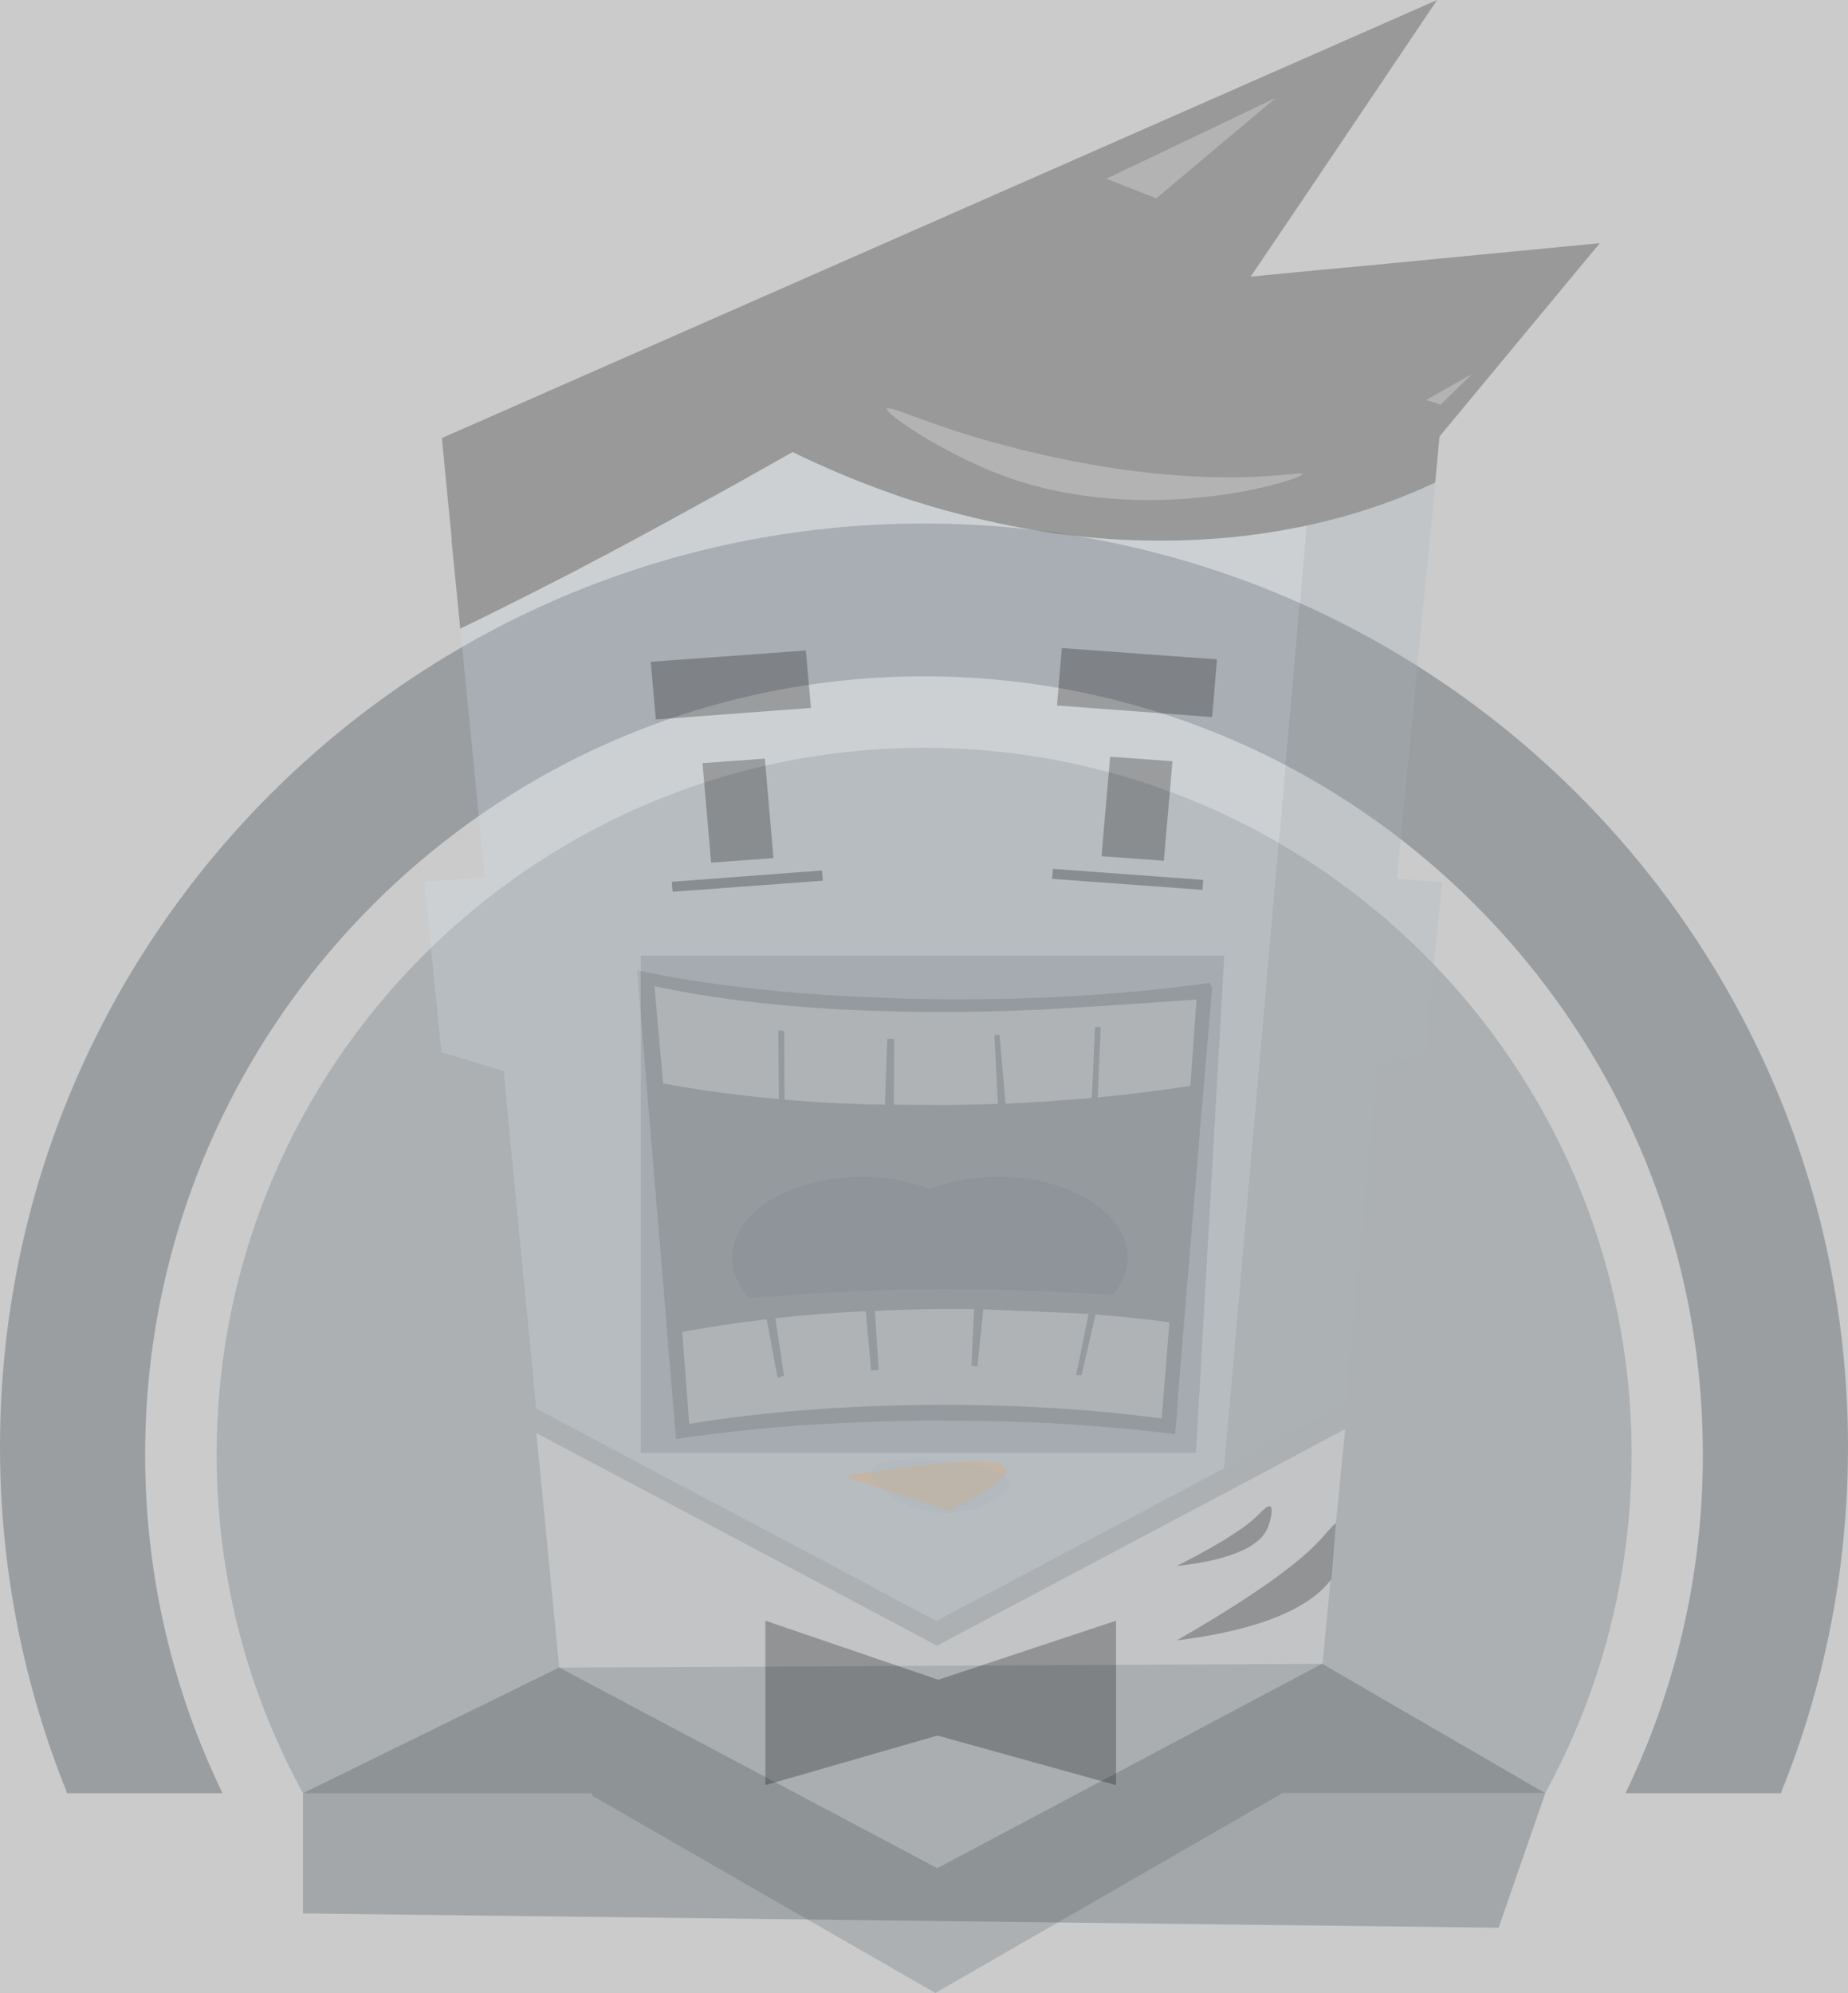 <svg fill-opacity="0.25" width="523" height="564" viewBox="0 0 523 564" fill="none" xmlns="http://www.w3.org/2000/svg">
<rect x="0" y="0" width="523" height="564" fill="#333333" stroke="none"/>
<path d="M261.5 211.624C150.945 211.624 61.309 301.187 61.309 411.652C61.309 446.363 70.166 479.015 85.742 507.47H167.513L167.589 508.157L264.707 564L266.31 563.085L363.046 507.394H437.335C452.91 478.938 461.767 446.287 461.767 411.576C461.767 301.187 372.132 211.624 261.5 211.624Z" fill="#55606A"/>
<path d="M85.742 507.47L158.198 471.92L374.193 470.852L437.335 507.47L424.126 545.538L85.742 541.495V507.47Z" fill="#313C46"/>
<path d="M261.5 148.152C117.045 148.152 0 265.178 0 409.44C0 444.075 6.795 477.184 19.011 507.47H62.989C48.941 478.481 41.077 445.982 41.077 411.652C41.077 290.048 139.798 191.408 261.5 191.408C383.202 191.408 481.924 290.048 481.924 411.652C481.924 445.982 474.059 478.481 460.011 507.47H503.989C516.281 477.184 523 444.075 523 409.44C523 265.102 405.955 148.152 261.5 148.152Z" fill="#0C1925"/>
<path d="M338.461 411.194H259.897H181.332V270.442H346.478C343.806 317.36 341.133 364.277 338.461 411.194Z" fill="#4C5965"/>
<path d="M452.758 68.812L407.406 123.511L407.176 125.952L407.024 127.63L406.642 131.521L406.184 136.556C394.731 141.973 382.515 146.016 369.765 148.762C368.467 149.067 367.169 149.296 365.871 149.525C364.649 149.754 363.351 149.983 362.13 150.212C355.411 151.356 348.616 152.195 341.668 152.577C339.835 152.729 337.927 152.806 336.018 152.882C330.979 153.034 325.94 153.034 320.824 152.882C318.763 152.806 316.625 152.729 314.564 152.577C310.135 152.272 305.783 151.89 301.355 151.28C299.217 151.051 297.079 150.746 294.941 150.364C290.589 149.678 286.161 148.915 281.809 147.923C279.748 147.465 277.763 147.008 275.701 146.55C269.975 145.177 264.172 143.575 258.446 141.744C256.766 141.21 255.087 140.676 253.407 140.065C246.688 137.701 239.969 135.107 233.327 132.131C232.334 131.674 231.342 131.292 230.425 130.835C228.364 129.919 226.302 128.927 224.317 127.936C219.584 130.606 215.003 133.2 210.498 135.717C209.887 136.098 209.2 136.404 208.589 136.785C202.558 140.142 196.679 143.346 191.105 146.397C190.341 146.779 189.578 147.237 188.891 147.618C182.859 150.898 177.133 154.026 171.636 156.925C170.872 157.307 170.185 157.688 169.421 158.07C163.008 161.502 156.9 164.63 151.174 167.529C150.563 167.834 150.028 168.14 149.494 168.368C142.546 171.878 136.133 175.082 130.254 177.904L127.887 153.874L127.811 153.416V152.195L127.581 149.907L126.589 139.837L125.062 123.969L128.65 122.367L133.919 120.078L406.718 0L371.597 52.181L362.741 65.303L353.96 78.272L373.811 76.365L388.623 74.992L452.758 68.812Z" fill="#070604"/>
<path d="M349.15 414.093L346.478 415.467L346.86 411.194C347.623 412.186 348.387 413.102 349.15 414.093Z" fill="#A9B4BE"/>
<path d="M238.671 417.755C248.749 421.036 258.751 424.316 268.83 427.596C280.206 421.875 285.55 417.984 284.787 415.772C283.642 412.339 268.295 413.025 238.671 417.755Z" fill="#F78F1E"/>
<path d="M380.683 404.405L378.851 423.095C378.851 423.172 378.851 423.172 378.851 423.248L378.087 431.029L376.331 449.415L376.255 450.33L374.27 470.776L266.997 527.763L265.241 528.678L158.274 471.92L155.984 448.576L153.083 418.594L151.785 405.549L200.191 431.182L259.362 462.613L265.165 465.741L266.921 464.825L270.891 462.689L357.091 416.992L380.683 404.405Z" fill="white"/>
<path d="M365.871 149.525C364.649 149.754 363.351 149.983 362.13 150.212C355.411 151.356 348.616 152.195 341.668 152.577C339.835 152.729 337.927 152.806 336.094 152.882C331.055 153.034 326.016 153.034 320.901 152.882C318.839 152.806 316.701 152.729 314.64 152.577C310.212 152.272 305.86 151.89 301.431 151.28C299.293 151.051 297.156 150.746 295.018 150.364C290.666 149.678 286.238 148.915 281.886 147.923C279.824 147.465 277.839 147.008 275.778 146.55C270.051 145.177 264.249 143.575 258.522 141.744C256.843 141.21 255.163 140.676 253.483 140.065C246.764 137.701 240.046 135.107 233.403 132.131C232.411 131.674 231.418 131.292 230.502 130.835C228.44 129.919 226.379 128.927 224.394 127.936C219.66 130.606 215.079 133.2 210.574 135.717C209.964 136.098 209.276 136.404 208.666 136.785C202.558 140.142 196.755 143.346 191.181 146.397C190.418 146.779 189.731 147.237 188.967 147.618C182.935 150.898 177.209 154.026 171.712 156.925C170.948 157.307 170.261 157.688 169.498 158.07C163.084 161.502 156.976 164.63 151.25 167.529C150.639 167.834 150.105 168.14 149.57 168.368C142.622 171.878 136.285 175.082 130.33 177.904L130.483 179.583L130.635 181.032L130.865 183.626L133.002 205.521L133.537 210.632L135.14 227.187L135.827 234.358L136.973 246.106L137.202 248.242L124.909 249.158L120.099 249.539L121.244 260.983L121.855 267.238L123 278.834L123.688 285.624L124.757 295.999L124.909 297.754L142.546 303.094L142.622 303.857L144.073 319.038L144.608 324.836L145.524 334.296L146.211 341.085L146.287 342.306L147.051 350.24L147.891 358.861L148.731 367.329L149.876 379.001L151.25 393.572L151.708 398.607L154.686 400.209L159.649 402.803L172.17 409.44L174.461 410.66L177.591 412.339L189.044 418.442L194.693 421.417L200.038 424.24L205.993 427.367L211.643 430.343L223.401 436.598L228.746 439.421L241.954 446.44L246.612 448.957L259.21 455.671L262.34 457.273L265.088 458.722L266.081 458.188L266.768 457.807L270.738 455.671L287.917 446.592L300.668 439.802L317.388 430.953L324.26 427.291L326.398 426.147L333.346 422.485L346.402 415.543L346.783 411.271L348.158 395.632L348.692 389.834L363.351 221.694L363.58 219.024L366.253 189.043L367.398 175.768L369.765 148.762C368.467 148.991 367.169 149.22 365.871 149.525ZM333.117 399.599L332.582 405.854C329.375 405.473 326.092 405.091 322.733 404.71C321.359 404.557 320.061 404.405 318.686 404.328C314.334 403.947 309.906 403.566 305.325 403.26C304.714 403.184 304.027 403.184 303.34 403.108C298.912 402.803 294.483 402.574 289.826 402.421C289.521 402.421 289.215 402.421 288.91 402.421C284.481 402.269 279.977 402.116 275.396 402.116C275.243 402.116 275.014 402.116 274.785 402.116C272.265 402.116 269.669 402.04 267.074 402.04H266.768C264.936 402.04 263.103 402.04 261.271 402.04C260.966 402.04 260.66 402.04 260.431 402.04C255.926 402.116 251.422 402.192 246.993 402.345C246.383 402.345 245.772 402.421 245.161 402.421C240.656 402.574 236.228 402.803 231.876 403.032C230.578 403.108 229.28 403.184 228.059 403.26C223.63 403.566 219.355 403.947 215.155 404.328C212.636 404.557 210.116 404.862 207.673 405.091C203.474 405.549 199.427 406.083 195.533 406.617C194.083 406.846 192.708 406.999 191.334 407.227L190.647 399.293L189.502 385.561L189.12 381.366L189.044 379.992L187.822 364.964L182.706 303.857L182.63 302.712L180.263 274.562C194.846 277.766 213.17 280.207 233.785 281.58C234.243 281.58 234.701 281.657 235.235 281.657C241.649 282.038 248.368 282.343 255.163 282.572C258.98 282.648 262.874 282.725 266.845 282.801C268.295 282.801 269.746 282.801 271.12 282.801C279.061 282.801 286.772 282.648 294.254 282.343C295.552 282.267 296.927 282.267 298.225 282.191C299.064 282.114 299.904 282.114 300.82 282.038C315.938 281.275 329.91 279.902 342.355 278.147C342.584 278.681 342.813 279.215 343.042 279.673L341.439 298.44L340.904 304.543L339.835 317.131L333.422 394.335L333.117 399.599Z" fill="#D6E3EF"/>
<path d="M408.169 249.616L408.093 250.455L407.1 260.296L406.489 266.475L405.42 276.851L403.893 292.032L403.512 295.77L403.283 297.83L389.998 301.873L389.463 307.061V307.213L388.242 319.801L388.165 320.259L387.707 325.065L386.944 332.77L386.791 334.067L386.027 341.467L385.569 346.349L385.34 349.096L384.195 360.997L383.737 366.108L382.668 377.322L381.752 386.324L381.523 388.842L380.759 396.242L380.683 397.386L372.132 401.963L365.031 405.702L357.014 409.974L356.404 410.279L349.15 414.093C348.387 413.102 347.623 412.186 346.86 411.194L348.234 395.555L348.768 389.757L363.428 221.618L363.657 218.948L366.329 188.966L367.474 175.692L369.841 148.686C382.592 145.94 394.808 141.82 406.26 136.48L404.962 149.907L402.977 169.665L402.595 173.175L401.221 187.517L400.305 197.205L399.541 205.368L398.167 219.176L396.411 237.638L395.342 248.624L396.182 248.7L408.169 249.616Z" fill="#A9B4BE"/>
<path d="M310.059 371.982C308.761 377.704 307.387 383.425 306.089 389.147C305.554 389.147 305.096 389.147 304.562 389.147C305.707 383.349 306.928 377.627 308.074 371.83C307.768 371.83 306.928 371.753 306.623 371.753C297.156 371.296 287.688 370.914 278.297 370.533L276.617 386.706C276.083 386.629 275.472 386.553 274.938 386.477C275.167 381.137 275.396 375.797 275.701 370.456C274.403 370.456 272.723 370.456 270.738 370.456C269.669 370.456 268.372 370.456 266.615 370.456C263.027 370.456 259.439 370.533 255.01 370.685C253.178 370.761 250.582 370.838 247.604 370.99L248.673 387.621C247.986 387.698 247.223 387.774 246.535 387.85L245.008 371.067C238.9 371.372 232.64 371.753 226.226 372.364C223.936 372.592 221.721 372.821 219.431 373.05C220.271 378.467 221.034 383.883 221.874 389.3C221.263 389.528 220.653 389.681 220.042 389.91L216.988 373.355C208.36 374.347 200.42 375.568 193.09 376.941L193.319 380.221L195.075 402.955C215.003 399.599 239.74 397.615 266.539 397.539H266.845C289.521 397.539 310.746 398.988 328.765 401.429L330.673 377.704L330.979 374.194C327.696 373.737 324.26 373.355 320.748 372.974C317.159 372.592 313.571 372.287 310.059 371.982Z" fill="white"/>
<path d="M319.145 355.885C319.145 359.7 317.618 363.285 314.945 366.489C303.035 365.65 290.513 365.116 277.534 364.964C274.709 364.964 271.884 364.887 269.059 364.887C267.303 364.887 265.547 364.887 263.867 364.887C258.828 364.887 253.865 365.04 248.979 365.192C236.152 365.574 223.783 366.337 212.178 367.405C209.047 364.048 207.215 360.081 207.215 355.885C207.215 343.221 223.63 332.999 243.863 332.999C250.964 332.999 257.53 334.219 263.18 336.432C268.753 334.219 275.396 332.999 282.496 332.999C302.729 332.999 319.145 343.298 319.145 355.885Z" fill="#7A8793"/>
<path d="M298.912 285.471C296.85 285.624 294.789 285.7 292.727 285.776C285.627 286.158 278.373 286.31 270.891 286.387C269.517 286.387 268.142 286.387 266.845 286.387C263.103 286.387 259.515 286.387 255.85 286.31C249.437 286.158 243.176 285.929 237.068 285.624C236.61 285.624 236.152 285.547 235.694 285.547C216.301 284.403 199.045 282.114 185.226 279.063L187.669 306.603C188.127 306.679 188.509 306.756 188.967 306.832C199.809 308.815 210.269 310.112 220.424 311.028C220.347 304.543 220.347 298.135 220.271 291.65C220.805 291.65 221.416 291.65 221.951 291.65L222.027 311.18C231.8 312.019 241.191 312.477 250.429 312.63C250.658 306.374 250.887 300.195 251.116 293.939C251.727 293.939 252.338 293.939 253.025 293.939C253.025 300.195 253.025 306.374 252.949 312.63C260.966 312.63 266.768 312.706 266.997 312.706C267.226 312.706 267.379 312.706 267.379 312.706C267.455 312.706 267.532 312.706 267.532 312.706C272.647 312.63 277.61 312.553 282.42 312.401L281.427 292.947C281.886 292.871 282.344 292.871 282.878 292.795C283.413 299.279 284.023 305.84 284.558 312.325C288.604 312.172 292.727 311.943 296.927 311.638C301.049 311.333 305.02 311.028 308.99 310.723C309.295 304.009 309.601 297.372 309.906 290.659C310.441 290.659 310.975 290.659 311.509 290.659L310.67 310.57C320.137 309.655 328.841 308.51 336.858 307.29L337.316 301.263L338.614 282.877C325.558 283.793 312.273 284.708 298.912 285.471Z" fill="white"/>
<path d="M329.375 243.589L311.739 242.292L314.182 214.141L331.819 215.438L329.375 243.589Z" fill="black"/>
<path d="M344.416 186.601L343.042 202.927L299.141 199.647L300.515 183.397L344.416 186.601Z" fill="black"/>
<path d="M184.157 187.288L185.608 203.614L229.509 200.333L228.059 184.084L184.157 187.288Z" fill="black"/>
<path d="M340.294 251.828L297.766 248.7L297.995 245.877L340.523 249.005L340.294 251.828Z" fill="black"/>
<path d="M201.26 244.123L218.897 242.826L216.453 214.675L198.816 215.972L201.26 244.123Z" fill="black"/>
<path d="M190.341 252.362L232.869 249.234L232.64 246.335L190.112 249.539L190.341 252.362Z" fill="black"/>
<path d="M378.087 431.029L376.789 446.211L376.713 446.974C367.856 458.951 344.264 462.842 333.04 464.215C359.076 449.262 369.918 440.184 374.728 434.539C375.338 433.852 376.713 432.097 378.087 431.029Z" fill="black"/>
<path d="M333.04 443.159C347.623 435.759 353.655 431.258 356.327 428.436C356.862 427.901 358.694 425.918 359.458 426.299C360.526 426.757 359.381 430.877 358.847 432.174C355.869 440.108 340.065 442.396 333.04 443.159Z" fill="black"/>
<path d="M250.964 115.653C250.276 116.874 266.921 128.393 284.176 134.725C324.794 149.602 368.849 135.641 368.62 134.115C368.543 133.352 356.633 136.175 333.804 134.573C299.981 132.208 270.28 121.985 265.928 120.459C257.53 117.56 251.422 114.89 250.964 115.653Z" fill="white"/>
<path d="M361.061 27.693C349.761 37.152 338.537 46.688 327.238 56.148L313.113 50.579L361.061 27.693Z" fill="white"/>
<path d="M416.72 105.736C413.743 108.635 410.689 111.61 407.711 114.509C406.337 114.051 404.962 113.593 403.588 113.212L416.72 105.736Z" fill="white"/>
<path d="M246.841 415.924C249.284 409.974 285.016 413.788 285.779 419.586C286.238 423.248 273.258 430.8 260.813 427.367C253.101 425.308 245.543 419.052 246.841 415.924Z" fill="#A8B4BE"/>
<path d="M216.606 458.646L265.547 475.353L315.861 458.646V505.182L265.318 491.145L216.606 505.182V458.646Z" fill="black"/>
</svg>
